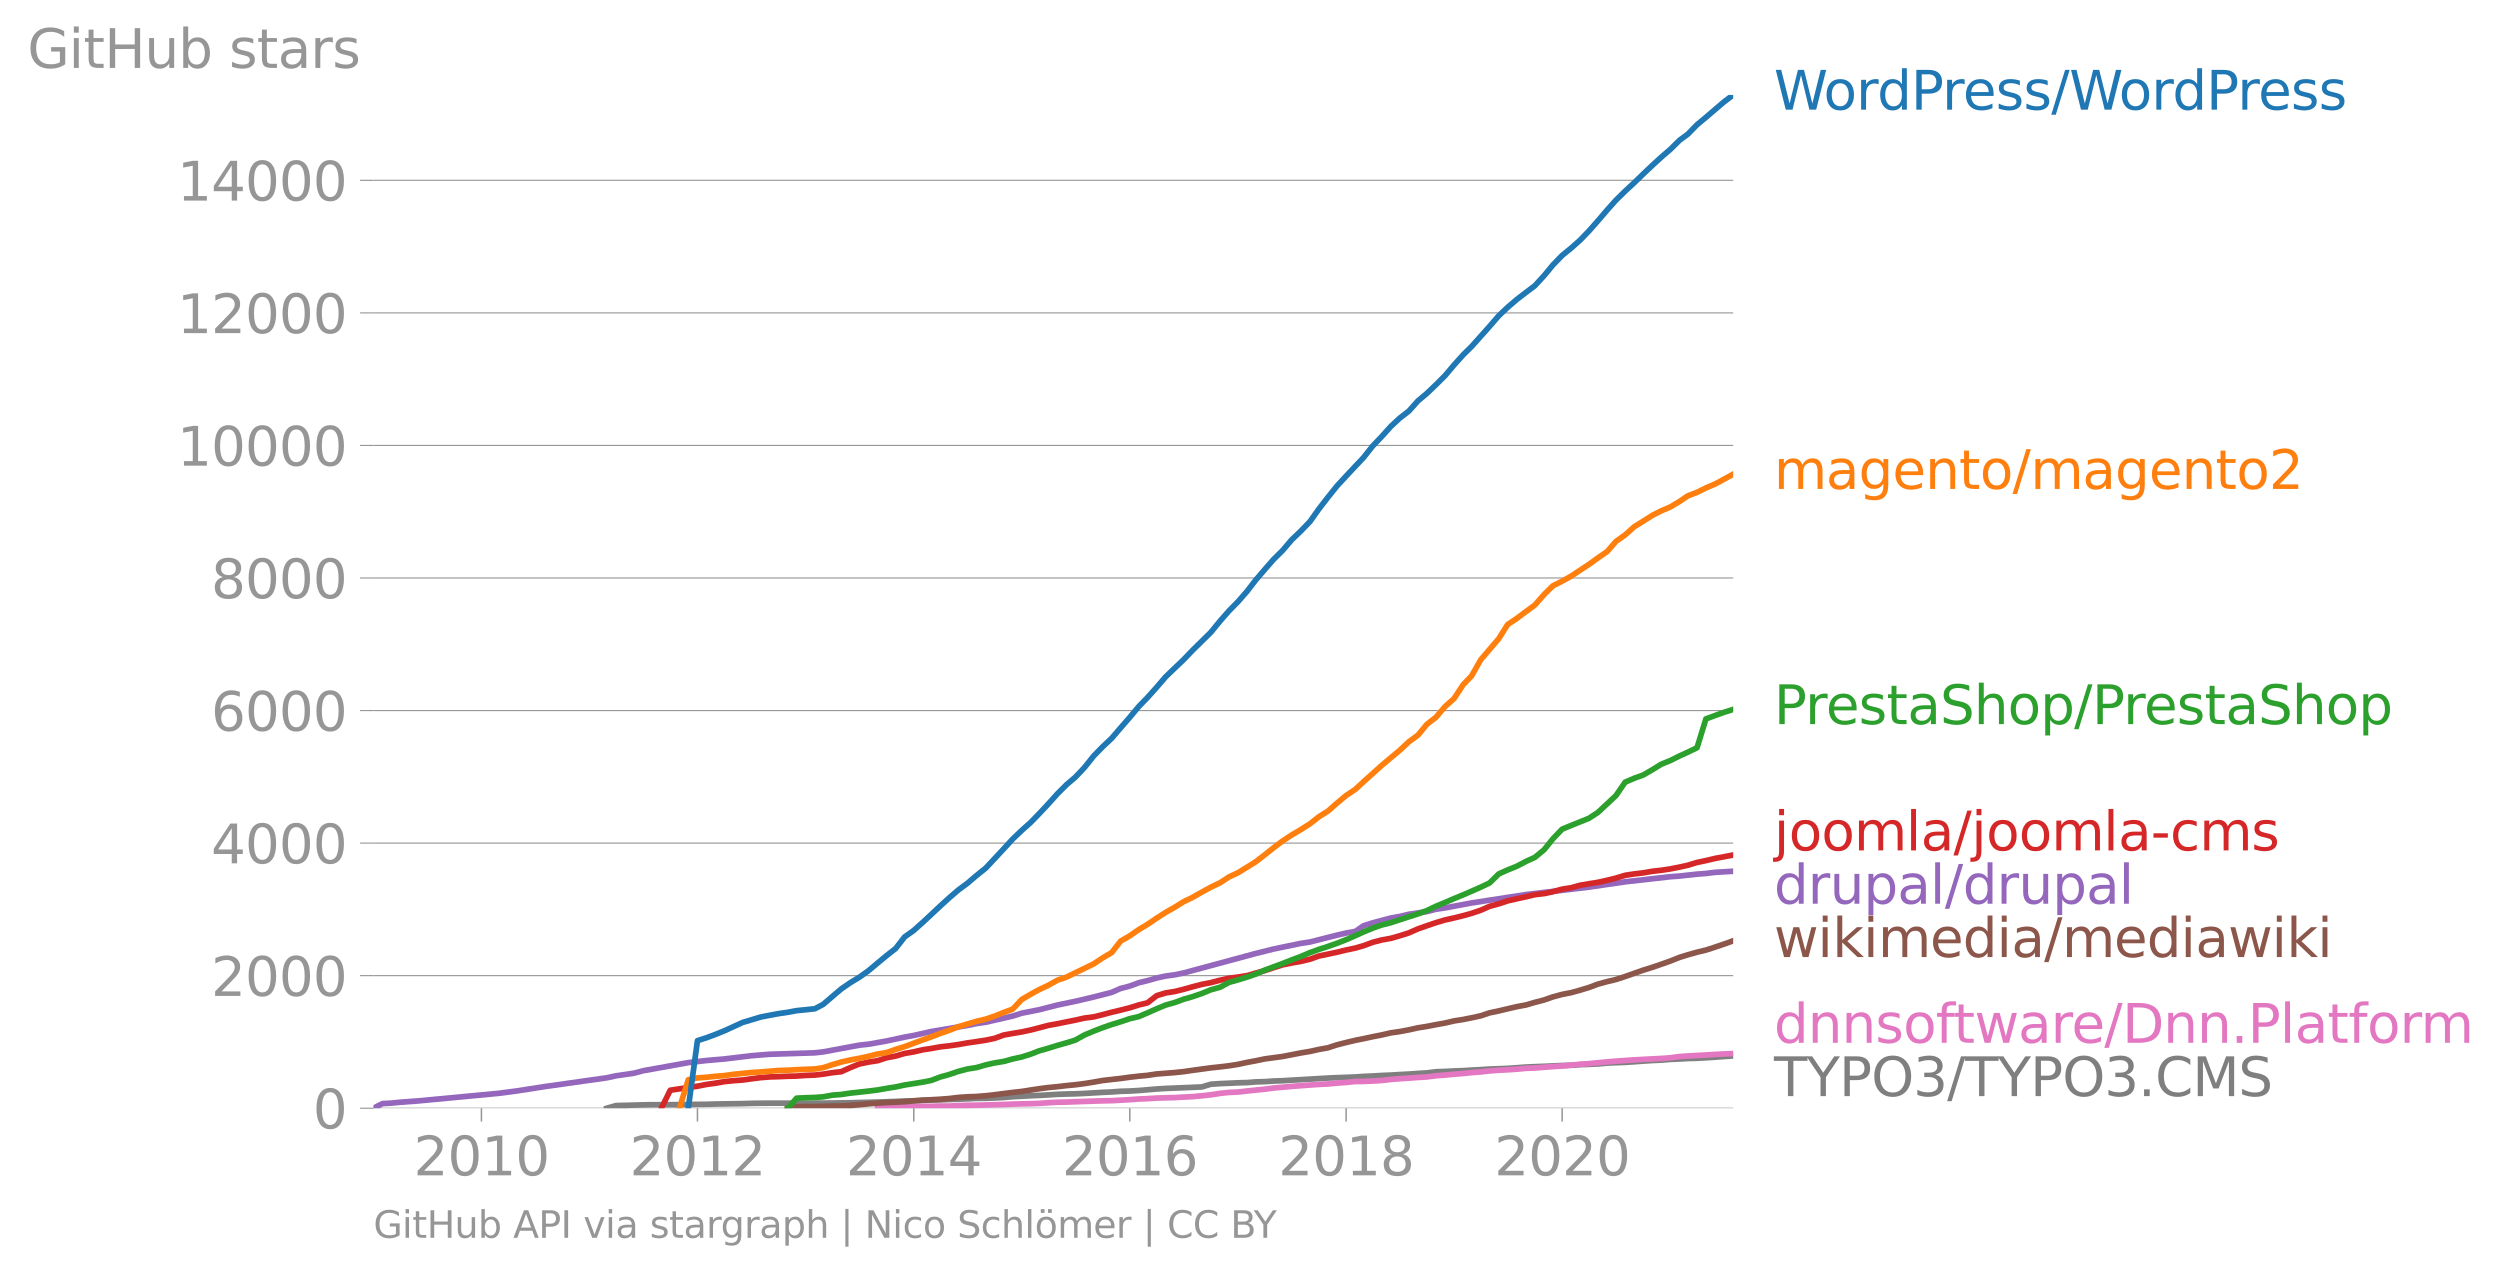 <svg xmlns:xlink="http://www.w3.org/1999/xlink" width="875.447" height="446.107" viewBox="0 0 656.585 334.58" xmlns="http://www.w3.org/2000/svg"><defs><style>*{stroke-linejoin:round;stroke-linecap:butt}</style></defs><g id="figure_1"><path d="M0 334.58h656.585V0H0v334.58z" style="fill:none" id="patch_1"/><g id="axes_1"><path d="M98.073 291.053h357.12V24.94H98.073v266.112z" style="fill:none" id="patch_2"/><g id="matplotlib.axis_1"><g id="xtick_1"><g id="line2d_1"><defs><path id="mb49d2894c3" d="M0 0v3.5" style="stroke:#969696;stroke-width:.4"/></defs><use xlink:href="#mb49d2894c3" x="126.441" y="291.053" style="fill:#969696;stroke:#969696;stroke-width:.4"/></g><g style="fill:#969696" transform="matrix(.14 0 0 -.14 108.626 308.69)" id="text_1"><defs><path id="DejaVuSans-32" d="M1228 531h2203V0H469v531q359 372 979 998 621 627 780 809 303 340 423 576 121 236 121 464 0 372-261 606-261 235-680 235-297 0-627-103-329-103-704-313v638q381 153 712 231 332 78 607 78 725 0 1156-363 431-362 431-968 0-288-108-546-107-257-392-607-78-91-497-524-418-433-1181-1211z" transform="scale(.016)"/><path id="DejaVuSans-30" d="M2034 4250q-487 0-733-480-245-479-245-1442 0-959 245-1439 246-480 733-480 491 0 736 480 246 480 246 1439 0 963-246 1442-245 480-736 480zm0 500q785 0 1199-621 414-620 414-1801 0-1178-414-1799Q2819-91 2034-91q-784 0-1198 620-414 621-414 1799 0 1181 414 1801 414 621 1198 621z" transform="scale(.016)"/><path id="DejaVuSans-31" d="M794 531h1031v3560L703 3866v575l1116 225h631V531h1031V0H794v531z" transform="scale(.016)"/></defs><use xlink:href="#DejaVuSans-32"/><use xlink:href="#DejaVuSans-30" x="63.623"/><use xlink:href="#DejaVuSans-31" x="127.246"/><use xlink:href="#DejaVuSans-30" x="190.869"/></g></g><g id="xtick_2"><use xlink:href="#mb49d2894c3" x="183.176" y="291.053" style="fill:#969696;stroke:#969696;stroke-width:.4" id="line2d_2"/><g style="fill:#969696" transform="matrix(.14 0 0 -.14 165.36 308.69)" id="text_2"><use xlink:href="#DejaVuSans-32"/><use xlink:href="#DejaVuSans-30" x="63.623"/><use xlink:href="#DejaVuSans-31" x="127.246"/><use xlink:href="#DejaVuSans-32" x="190.869"/></g></g><g id="xtick_3"><use xlink:href="#mb49d2894c3" x="239.988" y="291.053" style="fill:#969696;stroke:#969696;stroke-width:.4" id="line2d_3"/><g style="fill:#969696" transform="matrix(.14 0 0 -.14 222.173 308.69)" id="text_3"><defs><path id="DejaVuSans-34" d="M2419 4116 825 1625h1594v2491zm-166 550h794V1625h666v-525h-666V0h-628v1100H313v609l1940 2957z" transform="scale(.016)"/></defs><use xlink:href="#DejaVuSans-32"/><use xlink:href="#DejaVuSans-30" x="63.623"/><use xlink:href="#DejaVuSans-31" x="127.246"/><use xlink:href="#DejaVuSans-34" x="190.869"/></g></g><g id="xtick_4"><use xlink:href="#mb49d2894c3" x="296.724" y="291.053" style="fill:#969696;stroke:#969696;stroke-width:.4" id="line2d_4"/><g style="fill:#969696" transform="matrix(.14 0 0 -.14 278.909 308.69)" id="text_4"><defs><path id="DejaVuSans-36" d="M2113 2584q-425 0-674-291-248-290-248-796 0-503 248-796 249-292 674-292t673 292q248 293 248 796 0 506-248 796-248 291-673 291zm1253 1979v-575q-238 112-480 171-242 60-480 60-625 0-955-422-329-422-376-1275 184 272 462 417 279 145 613 145 703 0 1111-427 408-426 408-1160 0-719-425-1154Q2819-91 2113-91q-810 0-1238 620-428 621-428 1799 0 1106 525 1764t1409 658q238 0 480-47t505-140z" transform="scale(.016)"/></defs><use xlink:href="#DejaVuSans-32"/><use xlink:href="#DejaVuSans-30" x="63.623"/><use xlink:href="#DejaVuSans-31" x="127.246"/><use xlink:href="#DejaVuSans-36" x="190.869"/></g></g><g id="xtick_5"><use xlink:href="#mb49d2894c3" x="353.536" y="291.053" style="fill:#969696;stroke:#969696;stroke-width:.4" id="line2d_5"/><g style="fill:#969696" transform="matrix(.14 0 0 -.14 335.721 308.69)" id="text_5"><defs><path id="DejaVuSans-38" d="M2034 2216q-450 0-708-241-257-241-257-662 0-422 257-663 258-241 708-241t709 242q260 243 260 662 0 421-258 662-257 241-711 241zm-631 268q-406 100-633 378-226 279-226 679 0 559 398 884 399 325 1092 325 697 0 1094-325t397-884q0-400-227-679-226-278-629-378 456-106 710-416 255-309 255-755 0-679-414-1042Q2806-91 2034-91q-771 0-1186 362-414 363-414 1042 0 446 256 755 257 310 713 416zm-231 997q0-362 226-565 227-203 636-203 407 0 636 203 230 203 230 565 0 363-230 566-229 203-636 203-409 0-636-203-226-203-226-566z" transform="scale(.016)"/></defs><use xlink:href="#DejaVuSans-32"/><use xlink:href="#DejaVuSans-30" x="63.623"/><use xlink:href="#DejaVuSans-31" x="127.246"/><use xlink:href="#DejaVuSans-38" x="190.869"/></g></g><g id="xtick_6"><use xlink:href="#mb49d2894c3" x="410.271" y="291.053" style="fill:#969696;stroke:#969696;stroke-width:.4" id="line2d_6"/><g style="fill:#969696" transform="matrix(.14 0 0 -.14 392.456 308.69)" id="text_6"><use xlink:href="#DejaVuSans-32"/><use xlink:href="#DejaVuSans-30" x="63.623"/><use xlink:href="#DejaVuSans-32" x="127.246"/><use xlink:href="#DejaVuSans-30" x="190.869"/></g></g></g><g id="matplotlib.axis_2"><g id="ytick_1"><path d="M98.073 291.053h357.12" clip-path="url(#pb73d3dc20b)" style="fill:none;stroke:#969696;stroke-width:.3;stroke-linecap:square" id="line2d_7"/><g id="line2d_8"><defs><path id="mc4be5ff6a3" d="M0 0h-3.5" style="stroke:#969696;stroke-width:.3"/></defs><use xlink:href="#mc4be5ff6a3" x="98.073" y="291.053" style="fill:#969696;stroke:#969696;stroke-width:.3"/></g><use xlink:href="#DejaVuSans-30" style="fill:#969696" transform="matrix(.14 0 0 -.14 82.166 296.372)" id="text_7"/></g><g id="ytick_2"><path d="M98.073 256.24h357.12" clip-path="url(#pb73d3dc20b)" style="fill:none;stroke:#969696;stroke-width:.3;stroke-linecap:square" id="line2d_9"/><use xlink:href="#mc4be5ff6a3" x="98.073" y="256.24" style="fill:#969696;stroke:#969696;stroke-width:.3" id="line2d_10"/><g style="fill:#969696" transform="matrix(.14 0 0 -.14 55.443 261.559)" id="text_8"><use xlink:href="#DejaVuSans-32"/><use xlink:href="#DejaVuSans-30" x="63.623"/><use xlink:href="#DejaVuSans-30" x="127.246"/><use xlink:href="#DejaVuSans-30" x="190.869"/></g></g><g id="ytick_3"><path d="M98.073 221.427h357.12" clip-path="url(#pb73d3dc20b)" style="fill:none;stroke:#969696;stroke-width:.3;stroke-linecap:square" id="line2d_11"/><use xlink:href="#mc4be5ff6a3" x="98.073" y="221.427" style="fill:#969696;stroke:#969696;stroke-width:.3" id="line2d_12"/><g style="fill:#969696" transform="matrix(.14 0 0 -.14 55.443 226.745)" id="text_9"><use xlink:href="#DejaVuSans-34"/><use xlink:href="#DejaVuSans-30" x="63.623"/><use xlink:href="#DejaVuSans-30" x="127.246"/><use xlink:href="#DejaVuSans-30" x="190.869"/></g></g><g id="ytick_4"><path d="M98.073 186.613h357.12" clip-path="url(#pb73d3dc20b)" style="fill:none;stroke:#969696;stroke-width:.3;stroke-linecap:square" id="line2d_13"/><use xlink:href="#mc4be5ff6a3" x="98.073" y="186.613" style="fill:#969696;stroke:#969696;stroke-width:.3" id="line2d_14"/><g style="fill:#969696" transform="matrix(.14 0 0 -.14 55.443 191.932)" id="text_10"><use xlink:href="#DejaVuSans-36"/><use xlink:href="#DejaVuSans-30" x="63.623"/><use xlink:href="#DejaVuSans-30" x="127.246"/><use xlink:href="#DejaVuSans-30" x="190.869"/></g></g><g id="ytick_5"><path d="M98.073 151.8h357.12" clip-path="url(#pb73d3dc20b)" style="fill:none;stroke:#969696;stroke-width:.3;stroke-linecap:square" id="line2d_15"/><use xlink:href="#mc4be5ff6a3" x="98.073" y="151.8" style="fill:#969696;stroke:#969696;stroke-width:.3" id="line2d_16"/><g style="fill:#969696" transform="matrix(.14 0 0 -.14 55.443 157.119)" id="text_11"><use xlink:href="#DejaVuSans-38"/><use xlink:href="#DejaVuSans-30" x="63.623"/><use xlink:href="#DejaVuSans-30" x="127.246"/><use xlink:href="#DejaVuSans-30" x="190.869"/></g></g><g id="ytick_6"><path d="M98.073 116.987h357.12" clip-path="url(#pb73d3dc20b)" style="fill:none;stroke:#969696;stroke-width:.3;stroke-linecap:square" id="line2d_17"/><use xlink:href="#mc4be5ff6a3" x="98.073" y="116.987" style="fill:#969696;stroke:#969696;stroke-width:.3" id="line2d_18"/><g style="fill:#969696" transform="matrix(.14 0 0 -.14 46.536 122.306)" id="text_12"><use xlink:href="#DejaVuSans-31"/><use xlink:href="#DejaVuSans-30" x="63.623"/><use xlink:href="#DejaVuSans-30" x="127.246"/><use xlink:href="#DejaVuSans-30" x="190.869"/><use xlink:href="#DejaVuSans-30" x="254.492"/></g></g><g id="ytick_7"><path d="M98.073 82.174h357.12" clip-path="url(#pb73d3dc20b)" style="fill:none;stroke:#969696;stroke-width:.3;stroke-linecap:square" id="line2d_19"/><use xlink:href="#mc4be5ff6a3" x="98.073" y="82.174" style="fill:#969696;stroke:#969696;stroke-width:.3" id="line2d_20"/><g style="fill:#969696" transform="matrix(.14 0 0 -.14 46.536 87.493)" id="text_13"><use xlink:href="#DejaVuSans-31"/><use xlink:href="#DejaVuSans-32" x="63.623"/><use xlink:href="#DejaVuSans-30" x="127.246"/><use xlink:href="#DejaVuSans-30" x="190.869"/><use xlink:href="#DejaVuSans-30" x="254.492"/></g></g><g id="ytick_8"><path d="M98.073 47.36h357.12" clip-path="url(#pb73d3dc20b)" style="fill:none;stroke:#969696;stroke-width:.3;stroke-linecap:square" id="line2d_21"/><use xlink:href="#mc4be5ff6a3" x="98.073" y="47.361" style="fill:#969696;stroke:#969696;stroke-width:.3" id="line2d_22"/><g style="fill:#969696" transform="matrix(.14 0 0 -.14 46.536 52.68)" id="text_14"><use xlink:href="#DejaVuSans-31"/><use xlink:href="#DejaVuSans-34" x="63.623"/><use xlink:href="#DejaVuSans-30" x="127.246"/><use xlink:href="#DejaVuSans-30" x="190.869"/><use xlink:href="#DejaVuSans-30" x="254.492"/></g></g><g style="fill:#969696" transform="matrix(.14 0 0 -.14 7.2 17.838)" id="text_15"><defs><path id="DejaVuSans-47" d="M3809 666v1253H2778v519h1656V434q-365-259-806-392-440-133-940-133-1094 0-1712 639-617 640-617 1780 0 1144 617 1783 618 639 1712 639 456 0 867-113 411-112 758-331v-672q-350 297-744 447t-828 150q-857 0-1287-478-429-478-429-1425 0-944 429-1422 430-478 1287-478 334 0 596 58 263 58 472 180z" transform="scale(.016)"/><path id="DejaVuSans-69" d="M603 3500h575V0H603v3500zm0 1363h575v-729H603v729z" transform="scale(.016)"/><path id="DejaVuSans-74" d="M1172 4494v-994h1184v-447H1172V1153q0-428 117-550t477-122h590V0h-590q-666 0-919 248-253 249-253 905v1900H172v447h422v994h578z" transform="scale(.016)"/><path id="DejaVuSans-48" d="M628 4666h631V2753h2294v1913h631V0h-631v2222H1259V0H628v4666z" transform="scale(.016)"/><path id="DejaVuSans-75" d="M544 1381v2119h575V1403q0-497 193-746 194-248 582-248 465 0 735 297 271 297 271 810v1984h575V0h-575v538q-209-319-486-474-276-155-642-155-603 0-916 375-312 375-312 1097zm1447 2203z" transform="scale(.016)"/><path id="DejaVuSans-62" d="M3116 1747q0 634-261 995t-717 361q-457 0-718-361t-261-995q0-634 261-995t718-361q456 0 717 361t261 995zM1159 2969q182 312 458 463 277 152 661 152 638 0 1036-506 399-506 399-1331T3314 415Q2916-91 2278-91q-384 0-661 152-276 152-458 464V0H581v4863h578V2969z" transform="scale(.016)"/><path id="DejaVuSans-73" d="M2834 3397v-544q-243 125-506 187-262 63-544 63-428 0-642-131t-214-394q0-200 153-314t616-217l197-44q612-131 870-370t258-667q0-488-386-773Q2250-91 1575-91q-281 0-586 55T347 128v594q319-166 628-249 309-82 613-82 406 0 624 139 219 139 219 392 0 234-158 359-157 125-692 241l-200 47q-534 112-772 345-237 233-237 639 0 494 350 762 350 269 994 269 318 0 599-47 282-46 519-140z" transform="scale(.016)"/><path id="DejaVuSans-61" d="M2194 1759q-697 0-966-159t-269-544q0-306 202-486 202-179 548-179 479 0 768 339t289 901v128h-572zm1147 238V0h-575v531q-197-318-491-470T1556-91q-537 0-855 302-317 302-317 808 0 590 395 890 396 300 1180 300h807v57q0 397-261 614t-733 217q-300 0-585-72-284-72-546-216v532q315 122 612 182 297 61 578 61 760 0 1135-394 375-393 375-1193z" transform="scale(.016)"/><path id="DejaVuSans-72" d="M2631 2963q-97 56-211 82-114 27-251 27-488 0-749-317t-261-911V0H581v3500h578v-544q182 319 472 473 291 155 707 155 59 0 131-8 72-7 159-23l3-590z" transform="scale(.016)"/></defs><use xlink:href="#DejaVuSans-47"/><use xlink:href="#DejaVuSans-69" x="77.49"/><use xlink:href="#DejaVuSans-74" x="105.273"/><use xlink:href="#DejaVuSans-48" x="144.482"/><use xlink:href="#DejaVuSans-75" x="219.678"/><use xlink:href="#DejaVuSans-62" x="283.057"/><use xlink:href="#DejaVuSans-20" x="346.533"/><use xlink:href="#DejaVuSans-73" x="378.32"/><use xlink:href="#DejaVuSans-74" x="430.42"/><use xlink:href="#DejaVuSans-61" x="469.629"/><use xlink:href="#DejaVuSans-72" x="530.908"/><use xlink:href="#DejaVuSans-73" x="572.021"/></g></g><path d="m159.394 291.053 2.409-.696 2.331-.053 2.41-.07 2.331-.051 2.41-.053h4.741l2.409-.017 2.331-.035 2.41-.035 2.409-.017 2.254-.07 2.41-.035 2.33-.034 2.41-.035 2.332-.07 2.409-.035 2.41-.017h11.891l2.175-.017 2.41-.018 2.331-.035 2.41-.034 2.331-.07 2.41-.052 2.409-.07 2.331-.07 2.41-.087 2.331-.121 2.41-.053 2.409-.087 2.176-.087 2.41-.052 2.33-.104 2.41-.087 2.332-.087 2.409-.122 2.41-.018 2.33-.087 2.41-.122 2.332-.208 2.409-.122 2.41-.14 2.175-.087 2.41-.139 2.331-.14 2.41-.086 2.331-.052 2.41-.105 2.409-.139 2.331-.14 2.41-.104 2.331-.174 2.41-.07 2.409-.139 2.254-.191 2.409-.209 2.332-.14 2.409-.104 2.331-.087 2.41-.104 2.41-.105 2.33-.713 2.41-.157 2.332-.104 2.409-.105 2.41-.07 2.175-.174 2.41-.07 2.331-.156 2.41-.087 2.331-.14 2.41-.138 2.409-.14 2.331-.139 2.41-.14 2.331-.104 2.41-.087 2.409-.087 2.176-.156 2.41-.105 2.33-.139 2.41-.104 2.332-.14 2.409-.122 2.41-.174 2.33-.139 2.41-.296 2.332-.087 2.409-.122 2.41-.087 2.175-.139 2.41-.122 2.331-.156 2.41-.087 2.331-.087 2.41-.175 2.409-.174 2.331-.104 2.41-.087 2.331-.122 2.41-.087 2.409-.07 2.254-.156 2.409-.087 2.331-.105 2.41-.226 2.331-.104 2.41-.087 2.409-.157 2.331-.174 2.41-.157 2.331-.104 2.41-.192 2.409-.104 2.176-.122 2.41-.07 2.331-.122 2.41-.156 2.33-.174 2.41-.157" clip-path="url(#pb73d3dc20b)" style="fill:none;stroke:#7f7f7f;stroke-width:1.5;stroke-linecap:square" id="line2d_23"/><path d="m230.507 291.053 2.331-.14 2.41-.069 2.331-.14 2.41-.069 2.409-.07 2.176-.017 2.41-.07h2.33l2.41-.121 2.332-.07 2.409-.035 2.41-.052 2.33-.07 2.41-.052 2.332-.104 2.409-.07 2.41-.035 2.175-.087 2.41-.174 2.331-.122 2.41-.035 2.331-.104 2.41-.07 2.409-.087 2.331-.07 2.41-.051 2.331-.122 2.41-.14 2.409-.174 2.254-.087 2.409-.156 2.332-.07 2.409-.052 2.331-.14 2.41-.121 2.41-.227 2.33-.243 2.41-.383 2.332-.244 2.409-.104 2.41-.279 2.175-.226 2.41-.244 2.331-.313 2.41-.209 2.331-.209 2.41-.191 2.409-.174 2.331-.157 2.41-.122 2.331-.226 2.41-.174 2.409-.244 2.176-.017 2.41-.105 2.33-.14 2.41-.278 2.332-.191 2.409-.157 2.41-.174 2.33-.139 2.41-.313 2.332-.174 2.409-.227 2.41-.191 2.175-.226 2.41-.192 2.331-.261 2.41-.174 2.331-.122 2.41-.157 2.409-.226 2.331-.087 2.41-.191 2.331-.174 2.41-.157 2.409-.226 2.254-.227 2.409-.174 2.331-.226 2.41-.226 2.331-.192 2.41-.174 2.409-.157 2.331-.139 2.41-.122 2.331-.121 2.41-.175 2.409-.33 2.176-.14 2.41-.139 2.331-.122 2.41-.156 2.33-.122 2.41-.087" clip-path="url(#pb73d3dc20b)" style="fill:none;stroke:#e377c2;stroke-width:1.5;stroke-linecap:square" id="line2d_24"/><path d="m206.88 291.053 2.332-.418 2.409-.017h2.41l2.175-.053 2.41-.07 2.331-.034 2.41-.14 2.331-.19 2.41-.227 2.409-.191 2.331-.14 2.41-.104 2.331-.105 2.41-.243 2.409-.192 2.176-.104 2.41-.14 2.33-.173 2.41-.296 2.332-.157 2.409-.087 2.41-.192 2.33-.26 2.41-.314 2.332-.296 2.409-.261 2.41-.383 2.175-.33 2.41-.314 2.331-.226 2.41-.279 2.331-.226 2.41-.313 2.409-.383 2.331-.418 2.41-.279 2.331-.26 2.41-.331 2.409-.279 2.254-.209 2.409-.365 2.332-.174 2.409-.192 2.331-.244 2.41-.348 2.41-.33 2.33-.314 2.41-.26 2.332-.28 2.409-.382 2.41-.522 2.175-.4 2.41-.506 2.331-.313 2.41-.33 2.331-.453 2.41-.47 2.409-.4 2.331-.523 2.41-.435 2.331-.766 2.41-.61 2.409-.573 2.176-.436 2.41-.522 2.33-.452 2.41-.557 2.332-.331 2.409-.453 2.41-.54 2.33-.365 2.41-.47 2.332-.418 2.409-.557 2.41-.383 2.175-.435 2.41-.522 2.331-.783 2.41-.505 2.331-.557 2.41-.557 2.409-.453 2.331-.678 2.41-.627 2.331-.818 2.41-.644 2.409-.47 2.254-.627 2.409-.73 2.331-.871 2.41-.662 2.331-.557 2.41-.783 2.409-.853 2.331-.818 2.41-.749 2.331-.8 2.41-.853 2.409-.958 2.176-.678 2.41-.68 2.331-.556 2.41-.784 2.33-.783 2.41-.87" clip-path="url(#pb73d3dc20b)" style="fill:none;stroke:#8c564b;stroke-width:1.5;stroke-linecap:square" id="line2d_25"/><g style="fill:#1f77b4" transform="matrix(.14 0 0 -.14 465.907 28.804)" id="text_16"><defs><path id="DejaVuSans-57" d="M213 4666h637l981-3944 978 3944h710l981-3944 978 3944h641L4947 0h-794l-984 4050L2175 0h-794L213 4666z" transform="scale(.016)"/><path id="DejaVuSans-6f" d="M1959 3097q-462 0-731-361t-269-989q0-628 267-989 268-361 733-361 460 0 728 362 269 363 269 988 0 622-269 986-268 364-728 364zm0 487q750 0 1178-488 429-487 429-1349 0-859-429-1349Q2709-91 1959-91q-753 0-1180 489-426 490-426 1349 0 862 426 1349 427 488 1180 488z" transform="scale(.016)"/><path id="DejaVuSans-64" d="M2906 2969v1894h575V0h-575v525q-181-312-458-464-276-152-664-152-634 0-1033 506-398 507-398 1332t398 1331q399 506 1033 506 388 0 664-152 277-151 458-463zM947 1747q0-634 261-995t717-361q456 0 718 361 263 361 263 995t-263 995q-262 361-718 361t-717-361q-261-361-261-995z" transform="scale(.016)"/><path id="DejaVuSans-50" d="M1259 4147V2394h794q441 0 681 228 241 228 241 650 0 419-241 647-240 228-681 228h-794zm-631 519h1425q785 0 1186-355 402-355 402-1039 0-691-402-1044-401-353-1186-353h-794V0H628v4666z" transform="scale(.016)"/><path id="DejaVuSans-65" d="M3597 1894v-281H953q38-594 358-905t892-311q331 0 642 81t618 244V178Q3153 47 2828-22t-659-69q-838 0-1327 487-489 488-489 1320 0 859 464 1363 464 505 1252 505 706 0 1117-455 411-454 411-1235zm-575 169q-6 471-264 752-258 282-683 282-481 0-770-272t-333-766l2050 4z" transform="scale(.016)"/><path id="DejaVuSans-2f" d="M1625 4666h531L531-594H0l1625 5260z" transform="scale(.016)"/></defs><use xlink:href="#DejaVuSans-57"/><use xlink:href="#DejaVuSans-6f" x="93.002"/><use xlink:href="#DejaVuSans-72" x="154.184"/><use xlink:href="#DejaVuSans-64" x="193.547"/><use xlink:href="#DejaVuSans-50" x="257.023"/><use xlink:href="#DejaVuSans-72" x="315.576"/><use xlink:href="#DejaVuSans-65" x="354.439"/><use xlink:href="#DejaVuSans-73" x="415.963"/><use xlink:href="#DejaVuSans-73" x="468.063"/><use xlink:href="#DejaVuSans-2f" x="520.162"/><use xlink:href="#DejaVuSans-57" x="553.854"/><use xlink:href="#DejaVuSans-6f" x="646.855"/><use xlink:href="#DejaVuSans-72" x="708.037"/><use xlink:href="#DejaVuSans-64" x="747.4"/><use xlink:href="#DejaVuSans-50" x="810.877"/><use xlink:href="#DejaVuSans-72" x="869.43"/><use xlink:href="#DejaVuSans-65" x="908.293"/><use xlink:href="#DejaVuSans-73" x="969.816"/><use xlink:href="#DejaVuSans-73" x="1021.916"/></g><g style="fill:#ff7f0e" transform="matrix(.14 0 0 -.14 465.907 128.405)" id="text_17"><defs><path id="DejaVuSans-6d" d="M3328 2828q216 388 516 572t706 184q547 0 844-383 297-382 297-1088V0h-578v2094q0 503-179 746-178 244-543 244-447 0-707-297-259-296-259-809V0h-578v2094q0 506-178 748t-550 242q-441 0-701-298-259-298-259-808V0H581v3500h578v-544q197 322 472 475t653 153q382 0 649-194 267-193 395-562z" transform="scale(.016)"/><path id="DejaVuSans-67" d="M2906 1791q0 625-258 968-257 344-723 344-462 0-720-344-258-343-258-968 0-622 258-966t720-344q466 0 723 344 258 344 258 966zm575-1357q0-893-397-1329-396-436-1215-436-303 0-572 45t-522 139v559q253-137 500-202 247-66 503-66 566 0 847 295t281 892v285q-178-310-456-463T1784 0Q1141 0 747 490 353 981 353 1791q0 812 394 1302 394 491 1037 491 388 0 666-153t456-462v531h575V434z" transform="scale(.016)"/><path id="DejaVuSans-6e" d="M3513 2113V0h-575v2094q0 497-194 743-194 247-581 247-466 0-735-297-269-296-269-809V0H581v3500h578v-544q207 316 486 472 280 156 646 156 603 0 912-373 310-373 310-1098z" transform="scale(.016)"/></defs><use xlink:href="#DejaVuSans-6d"/><use xlink:href="#DejaVuSans-61" x="97.412"/><use xlink:href="#DejaVuSans-67" x="158.691"/><use xlink:href="#DejaVuSans-65" x="222.168"/><use xlink:href="#DejaVuSans-6e" x="283.691"/><use xlink:href="#DejaVuSans-74" x="347.07"/><use xlink:href="#DejaVuSans-6f" x="386.279"/><use xlink:href="#DejaVuSans-2f" x="447.461"/><use xlink:href="#DejaVuSans-6d" x="481.152"/><use xlink:href="#DejaVuSans-61" x="578.564"/><use xlink:href="#DejaVuSans-67" x="639.844"/><use xlink:href="#DejaVuSans-65" x="703.32"/><use xlink:href="#DejaVuSans-6e" x="764.844"/><use xlink:href="#DejaVuSans-74" x="828.223"/><use xlink:href="#DejaVuSans-6f" x="867.432"/><use xlink:href="#DejaVuSans-32" x="928.613"/></g><g style="fill:#2ca02c" transform="matrix(.14 0 0 -.14 465.907 190.18)" id="text_18"><defs><path id="DejaVuSans-53" d="M3425 4513v-616q-359 172-678 256-319 85-616 85-515 0-795-200t-280-569q0-310 186-468 186-157 705-254l381-78q706-135 1042-474t336-907q0-679-455-1029Q2797-91 1919-91q-331 0-705 75-373 75-773 222v650q384-215 753-325 369-109 725-109 540 0 834 212 294 213 294 607 0 343-211 537t-692 291l-385 75q-706 140-1022 440-315 300-315 835 0 619 436 975t1201 356q329 0 669-60 341-59 697-177z" transform="scale(.016)"/><path id="DejaVuSans-68" d="M3513 2113V0h-575v2094q0 497-194 743-194 247-581 247-466 0-735-297-269-296-269-809V0H581v4863h578V2956q207 316 486 472 280 156 646 156 603 0 912-373 310-373 310-1098z" transform="scale(.016)"/><path id="DejaVuSans-70" d="M1159 525v-1856H581v4831h578v-531q182 312 458 463 277 152 661 152 638 0 1036-506 399-506 399-1331T3314 415Q2916-91 2278-91q-384 0-661 152-276 152-458 464zm1957 1222q0 634-261 995t-717 361q-457 0-718-361t-261-995q0-634 261-995t718-361q456 0 717 361t261 995z" transform="scale(.016)"/></defs><use xlink:href="#DejaVuSans-50"/><use xlink:href="#DejaVuSans-72" x="58.553"/><use xlink:href="#DejaVuSans-65" x="97.416"/><use xlink:href="#DejaVuSans-73" x="158.939"/><use xlink:href="#DejaVuSans-74" x="211.039"/><use xlink:href="#DejaVuSans-61" x="250.248"/><use xlink:href="#DejaVuSans-53" x="311.527"/><use xlink:href="#DejaVuSans-68" x="375.004"/><use xlink:href="#DejaVuSans-6f" x="438.383"/><use xlink:href="#DejaVuSans-70" x="499.564"/><use xlink:href="#DejaVuSans-2f" x="563.041"/><use xlink:href="#DejaVuSans-50" x="596.732"/><use xlink:href="#DejaVuSans-72" x="655.285"/><use xlink:href="#DejaVuSans-65" x="694.148"/><use xlink:href="#DejaVuSans-73" x="755.672"/><use xlink:href="#DejaVuSans-74" x="807.771"/><use xlink:href="#DejaVuSans-61" x="846.98"/><use xlink:href="#DejaVuSans-53" x="908.26"/><use xlink:href="#DejaVuSans-68" x="971.736"/><use xlink:href="#DejaVuSans-6f" x="1035.115"/><use xlink:href="#DejaVuSans-70" x="1096.297"/></g><g style="fill:#d62728" transform="matrix(.14 0 0 -.14 465.907 223.352)" id="text_19"><defs><path id="DejaVuSans-6a" d="M603 3500h575V-63q0-668-255-968-254-300-820-300h-219v487H38q328 0 446 152Q603-541 603-63v3563zm0 1363h575v-729H603v729z" transform="scale(.016)"/><path id="DejaVuSans-6c" d="M603 4863h575V0H603v4863z" transform="scale(.016)"/><path id="DejaVuSans-2d" d="M313 2009h1684v-512H313v512z" transform="scale(.016)"/><path id="DejaVuSans-63" d="M3122 3366v-538q-244 135-489 202t-495 67q-560 0-870-355-309-354-309-995t309-996q310-354 870-354 250 0 495 67t489 202V134Q2881 22 2623-34q-257-57-548-57-791 0-1257 497-465 497-465 1341 0 856 470 1346 471 491 1290 491 265 0 518-55 253-54 491-163z" transform="scale(.016)"/></defs><use xlink:href="#DejaVuSans-6a"/><use xlink:href="#DejaVuSans-6f" x="27.783"/><use xlink:href="#DejaVuSans-6f" x="88.965"/><use xlink:href="#DejaVuSans-6d" x="150.146"/><use xlink:href="#DejaVuSans-6c" x="247.559"/><use xlink:href="#DejaVuSans-61" x="275.342"/><use xlink:href="#DejaVuSans-2f" x="336.621"/><use xlink:href="#DejaVuSans-6a" x="370.313"/><use xlink:href="#DejaVuSans-6f" x="398.096"/><use xlink:href="#DejaVuSans-6f" x="459.277"/><use xlink:href="#DejaVuSans-6d" x="520.459"/><use xlink:href="#DejaVuSans-6c" x="617.871"/><use xlink:href="#DejaVuSans-61" x="645.654"/><use xlink:href="#DejaVuSans-2d" x="706.934"/><use xlink:href="#DejaVuSans-63" x="743.018"/><use xlink:href="#DejaVuSans-6d" x="797.998"/><use xlink:href="#DejaVuSans-73" x="895.41"/></g><g style="fill:#9467bd" transform="matrix(.14 0 0 -.14 465.907 237.352)" id="text_20"><use xlink:href="#DejaVuSans-64"/><use xlink:href="#DejaVuSans-72" x="63.477"/><use xlink:href="#DejaVuSans-75" x="104.59"/><use xlink:href="#DejaVuSans-70" x="167.969"/><use xlink:href="#DejaVuSans-61" x="231.445"/><use xlink:href="#DejaVuSans-6c" x="292.725"/><use xlink:href="#DejaVuSans-2f" x="320.508"/><use xlink:href="#DejaVuSans-64" x="354.199"/><use xlink:href="#DejaVuSans-72" x="417.676"/><use xlink:href="#DejaVuSans-75" x="458.789"/><use xlink:href="#DejaVuSans-70" x="522.168"/><use xlink:href="#DejaVuSans-61" x="585.645"/><use xlink:href="#DejaVuSans-6c" x="646.924"/></g><g style="fill:#8c564b" transform="matrix(.14 0 0 -.14 465.907 251.352)" id="text_21"><defs><path id="DejaVuSans-77" d="M269 3500h575l719-2731 715 2731h678l719-2731 716 2731h575L4050 0h-678l-753 2869L1863 0h-679L269 3500z" transform="scale(.016)"/><path id="DejaVuSans-6b" d="M581 4863h578V1991l1716 1509h734L1753 1863 3688 0h-750L1159 1709V0H581v4863z" transform="scale(.016)"/></defs><use xlink:href="#DejaVuSans-77"/><use xlink:href="#DejaVuSans-69" x="81.787"/><use xlink:href="#DejaVuSans-6b" x="109.57"/><use xlink:href="#DejaVuSans-69" x="167.48"/><use xlink:href="#DejaVuSans-6d" x="195.264"/><use xlink:href="#DejaVuSans-65" x="292.676"/><use xlink:href="#DejaVuSans-64" x="354.199"/><use xlink:href="#DejaVuSans-69" x="417.676"/><use xlink:href="#DejaVuSans-61" x="445.459"/><use xlink:href="#DejaVuSans-2f" x="506.738"/><use xlink:href="#DejaVuSans-6d" x="540.43"/><use xlink:href="#DejaVuSans-65" x="637.842"/><use xlink:href="#DejaVuSans-64" x="699.365"/><use xlink:href="#DejaVuSans-69" x="762.842"/><use xlink:href="#DejaVuSans-61" x="790.625"/><use xlink:href="#DejaVuSans-77" x="851.904"/><use xlink:href="#DejaVuSans-69" x="933.691"/><use xlink:href="#DejaVuSans-6b" x="961.475"/><use xlink:href="#DejaVuSans-69" x="1019.385"/></g><g style="fill:#e377c2" transform="matrix(.14 0 0 -.14 465.907 273.878)" id="text_22"><defs><path id="DejaVuSans-66" d="M2375 4863v-479h-550q-309 0-430-125-120-125-120-450v-309h947v-447h-947V0H697v3053H147v447h550v244q0 584 272 851 272 268 862 268h544z" transform="scale(.016)"/><path id="DejaVuSans-44" d="M1259 4147V519h763q966 0 1414 437 448 438 448 1382 0 937-448 1373t-1414 436h-763zm-631 519h1297q1356 0 1990-564 635-564 635-1764 0-1207-638-1773Q3275 0 1925 0H628v4666z" transform="scale(.016)"/><path id="DejaVuSans-2e" d="M684 794h660V0H684v794z" transform="scale(.016)"/></defs><use xlink:href="#DejaVuSans-64"/><use xlink:href="#DejaVuSans-6e" x="63.477"/><use xlink:href="#DejaVuSans-6e" x="126.855"/><use xlink:href="#DejaVuSans-73" x="190.234"/><use xlink:href="#DejaVuSans-6f" x="242.334"/><use xlink:href="#DejaVuSans-66" x="303.516"/><use xlink:href="#DejaVuSans-74" x="336.971"/><use xlink:href="#DejaVuSans-77" x="376.18"/><use xlink:href="#DejaVuSans-61" x="457.967"/><use xlink:href="#DejaVuSans-72" x="519.246"/><use xlink:href="#DejaVuSans-65" x="558.109"/><use xlink:href="#DejaVuSans-2f" x="619.633"/><use xlink:href="#DejaVuSans-44" x="653.324"/><use xlink:href="#DejaVuSans-6e" x="730.326"/><use xlink:href="#DejaVuSans-6e" x="793.705"/><use xlink:href="#DejaVuSans-2e" x="857.084"/><use xlink:href="#DejaVuSans-50" x="888.871"/><use xlink:href="#DejaVuSans-6c" x="949.174"/><use xlink:href="#DejaVuSans-61" x="976.957"/><use xlink:href="#DejaVuSans-74" x="1038.236"/><use xlink:href="#DejaVuSans-66" x="1077.445"/><use xlink:href="#DejaVuSans-6f" x="1112.65"/><use xlink:href="#DejaVuSans-72" x="1173.832"/><use xlink:href="#DejaVuSans-6d" x="1213.195"/></g><g style="fill:#7f7f7f" transform="matrix(.14 0 0 -.14 465.907 287.878)" id="text_23"><defs><path id="DejaVuSans-54" d="M-19 4666h3947v-532H2272V0h-634v4134H-19v532z" transform="scale(.016)"/><path id="DejaVuSans-59" d="M-13 4666h679l1293-1919 1285 1919h678L2272 2222V0h-634v2222L-13 4666z" transform="scale(.016)"/><path id="DejaVuSans-4f" d="M2522 4238q-688 0-1093-513-404-512-404-1397 0-881 404-1394 405-512 1093-512 687 0 1089 512 402 513 402 1394 0 885-402 1397-402 513-1089 513zm0 512q981 0 1568-658 588-658 588-1764 0-1103-588-1761Q3503-91 2522-91q-984 0-1574 656-589 657-589 1763t589 1764q590 658 1574 658z" transform="scale(.016)"/><path id="DejaVuSans-33" d="M2597 2516q453-97 707-404 255-306 255-756 0-690-475-1069Q2609-91 1734-91q-293 0-604 58T488 141v609q262-153 574-231 313-78 654-78 593 0 904 234t311 681q0 413-289 645-289 233-804 233h-544v519h569q465 0 712 186t247 536q0 359-255 551-254 193-729 193-260 0-557-57-297-56-653-174v562q360 100 674 150t592 50q719 0 1137-327 419-326 419-882 0-388-222-655t-631-370z" transform="scale(.016)"/><path id="DejaVuSans-43" d="M4122 4306v-665q-319 297-680 443-361 147-767 147-800 0-1225-489t-425-1414q0-922 425-1411t1225-489q406 0 767 147t680 444V359q-331-225-702-338-370-112-782-112-1060 0-1670 648-609 649-609 1771 0 1125 609 1773 610 649 1670 649 418 0 788-111 371-111 696-333z" transform="scale(.016)"/><path id="DejaVuSans-4d" d="M628 4666h941l1190-3175 1197 3175h941V0h-616v4097L3078 897h-634L1241 4097V0H628v4666z" transform="scale(.016)"/></defs><use xlink:href="#DejaVuSans-54"/><use xlink:href="#DejaVuSans-59" x="61.084"/><use xlink:href="#DejaVuSans-50" x="122.168"/><use xlink:href="#DejaVuSans-4f" x="182.471"/><use xlink:href="#DejaVuSans-33" x="261.182"/><use xlink:href="#DejaVuSans-2f" x="324.805"/><use xlink:href="#DejaVuSans-54" x="358.496"/><use xlink:href="#DejaVuSans-59" x="419.58"/><use xlink:href="#DejaVuSans-50" x="480.664"/><use xlink:href="#DejaVuSans-4f" x="540.967"/><use xlink:href="#DejaVuSans-33" x="619.678"/><use xlink:href="#DejaVuSans-2e" x="683.301"/><use xlink:href="#DejaVuSans-43" x="715.088"/><use xlink:href="#DejaVuSans-4d" x="784.912"/><use xlink:href="#DejaVuSans-53" x="871.191"/></g><g style="fill:#969696" transform="matrix(.097 0 0 -.097 98.073 325.09)" id="text_24"><defs><path id="DejaVuSans-41" d="m2188 4044-857-2322h1716l-859 2322zm-357 622h716L4325 0h-656l-425 1197H1141L716 0H50l1781 4666z" transform="scale(.016)"/><path id="DejaVuSans-49" d="M628 4666h631V0H628v4666z" transform="scale(.016)"/><path id="DejaVuSans-76" d="M191 3500h609L1894 563l1094 2937h609L2284 0h-781L191 3500z" transform="scale(.016)"/><path id="DejaVuSans-7c" d="M1344 4891v-6400H813v6400h531z" transform="scale(.016)"/><path id="DejaVuSans-4e" d="M628 4666h850L3547 763v3903h612V0h-850L1241 3903V0H628v4666z" transform="scale(.016)"/><path id="DejaVuSans-f6" d="M1959 3097q-462 0-731-361t-269-989q0-628 267-989 268-361 733-361 460 0 728 362 269 363 269 988 0 622-269 986-268 364-728 364zm0 487q750 0 1178-488 429-487 429-1349 0-859-429-1349Q2709-91 1959-91q-753 0-1180 489-426 490-426 1349 0 862 426 1349 427 488 1180 488zm295 1266h634v-631h-634v631zm-1222 0h634v-631h-634v631z" transform="scale(.016)"/><path id="DejaVuSans-42" d="M1259 2228V519h1013q509 0 754 211 246 211 246 645 0 438-246 645-245 208-754 208H1259zm0 1919V2741h935q462 0 688 173 227 174 227 530 0 353-227 528-226 175-688 175h-935zm-631 519h1613q722 0 1112-300 391-300 391-853 0-429-200-682t-588-315q466-100 724-418 258-317 258-792 0-625-425-966Q3088 0 2303 0H628v4666z" transform="scale(.016)"/></defs><use xlink:href="#DejaVuSans-47"/><use xlink:href="#DejaVuSans-69" x="77.49"/><use xlink:href="#DejaVuSans-74" x="105.273"/><use xlink:href="#DejaVuSans-48" x="144.482"/><use xlink:href="#DejaVuSans-75" x="219.678"/><use xlink:href="#DejaVuSans-62" x="283.057"/><use xlink:href="#DejaVuSans-20" x="346.533"/><use xlink:href="#DejaVuSans-41" x="378.32"/><use xlink:href="#DejaVuSans-50" x="446.729"/><use xlink:href="#DejaVuSans-49" x="507.031"/><use xlink:href="#DejaVuSans-20" x="536.523"/><use xlink:href="#DejaVuSans-76" x="568.311"/><use xlink:href="#DejaVuSans-69" x="627.49"/><use xlink:href="#DejaVuSans-61" x="655.273"/><use xlink:href="#DejaVuSans-20" x="716.553"/><use xlink:href="#DejaVuSans-73" x="748.34"/><use xlink:href="#DejaVuSans-74" x="800.439"/><use xlink:href="#DejaVuSans-61" x="839.648"/><use xlink:href="#DejaVuSans-72" x="900.928"/><use xlink:href="#DejaVuSans-67" x="940.291"/><use xlink:href="#DejaVuSans-72" x="1003.768"/><use xlink:href="#DejaVuSans-61" x="1044.881"/><use xlink:href="#DejaVuSans-70" x="1106.16"/><use xlink:href="#DejaVuSans-68" x="1169.637"/><use xlink:href="#DejaVuSans-20" x="1233.016"/><use xlink:href="#DejaVuSans-7c" x="1264.803"/><use xlink:href="#DejaVuSans-20" x="1298.494"/><use xlink:href="#DejaVuSans-4e" x="1330.281"/><use xlink:href="#DejaVuSans-69" x="1405.086"/><use xlink:href="#DejaVuSans-63" x="1432.869"/><use xlink:href="#DejaVuSans-6f" x="1487.85"/><use xlink:href="#DejaVuSans-20" x="1549.031"/><use xlink:href="#DejaVuSans-53" x="1580.818"/><use xlink:href="#DejaVuSans-63" x="1644.295"/><use xlink:href="#DejaVuSans-68" x="1699.275"/><use xlink:href="#DejaVuSans-6c" x="1762.654"/><use xlink:href="#DejaVuSans-f6" x="1790.438"/><use xlink:href="#DejaVuSans-6d" x="1851.619"/><use xlink:href="#DejaVuSans-65" x="1949.031"/><use xlink:href="#DejaVuSans-72" x="2010.555"/><use xlink:href="#DejaVuSans-20" x="2051.668"/><use xlink:href="#DejaVuSans-7c" x="2083.455"/><use xlink:href="#DejaVuSans-20" x="2117.146"/><use xlink:href="#DejaVuSans-43" x="2148.934"/><use xlink:href="#DejaVuSans-43" x="2218.758"/><use xlink:href="#DejaVuSans-20" x="2288.582"/><use xlink:href="#DejaVuSans-42" x="2320.369"/><use xlink:href="#DejaVuSans-59" x="2383.473"/></g><path d="m98.073 291.053 2.41-1.219 2.176-.104 2.409-.244 4.74-.348 21.218-2.002 4.741-.626 7.15-1.114 16.477-2.333 2.409-.522 4.74-.696 2.332-.627 11.891-2.14 4.819-.558 4.663-.4 7.073-.853 4.818-.383 11.891-.383 2.176-.244 9.482-1.758 2.41-.26 4.74-.836 4.741-1.027 2.41-.436 4.585-1.027 9.482-1.601 2.409-.487 2.41-.348 7.072-1.62 2.409-.765 4.585-.905 4.741-1.219 4.741-.992 4.819-1.131 4.74-1.219 2.332-1.027 2.41-.626 2.409-.888 2.254-.54 2.409-.696 2.332-.505 2.409-.33 2.331-.488 18.886-5.1 4.741-1.184 7.15-1.48 2.41-.365 7.072-1.793 2.41-.557 2.409-.418 2.176-1.496 2.41-.766 4.74-1.254 2.332-.417 2.409-.575 4.74-.713 2.41-.61 2.332-.348 6.994-1.305 14.3-2.211 16.555-1.95 9.482-1.392 11.89-1.34 2.41-.174 4.585-.505 2.332-.174 2.41-.296 4.74-.279h0" clip-path="url(#pb73d3dc20b)" style="fill:none;stroke:#9467bd;stroke-width:1.5;stroke-linecap:square" id="line2d_26"/><path d="m173.694 291.053 2.332-4.717 2.409-.366 2.331-.348 2.41-.348 2.409-.47 2.254-.313 2.41-.418 2.33-.244 2.41-.174 2.332-.313 2.409-.314 2.41-.191 2.33-.07 2.41-.104 2.332-.052 2.409-.174 2.41-.087 2.175-.244 2.41-.383 2.331-.261 2.41-1.08 2.331-.94 2.41-.504 2.409-.366 2.331-.766 2.41-.452 2.331-.679 2.41-.418 2.409-.557 2.176-.33 2.41-.436 2.33-.26 2.41-.349 2.332-.418 2.409-.348 2.41-.365 2.33-.488 2.41-.87 2.332-.418 2.409-.4 2.41-.522 2.175-.557 2.41-.644 2.331-.418 2.41-.488 2.331-.47 2.41-.54 2.409-.312 2.331-.575 2.41-.644 2.331-.557 2.41-.61 2.409-.765 2.254-.54 2.409-1.88 2.332-.713 2.409-.383 2.331-.575 2.41-.678 2.41-.627 2.33-.453 2.41-.626 2.332-.522 2.409-.314 2.41-.383 2.175-.644 2.41-.661 2.331-.766 2.41-.766 2.331-.47 2.41-.418 2.409-.574 2.331-.836 2.41-.504 2.331-.488 2.41-.592 2.409-.504 2.176-.627 2.41-.888 2.33-.61 2.41-.434 2.332-.662 2.409-.766 2.41-1.061 2.33-.818 2.41-.819 2.332-.696 2.409-.54 2.41-.591 2.175-.61 2.41-.818 2.331-1.027 2.41-.661 2.331-.766 2.41-.557 2.409-.522 2.331-.557 2.41-.279 2.331-.504 2.41-.662 2.409-.383 2.254-.626 2.409-.418 2.331-.366 2.41-.54 2.331-.574 2.41-.73 2.409-.366 2.331-.279 2.41-.418 2.331-.26 2.41-.366 2.409-.47 2.176-.488 2.41-.73 2.331-.488 2.41-.575 2.33-.435 2.41-.452" clip-path="url(#pb73d3dc20b)" style="fill:none;stroke:#d62728;stroke-width:1.5;stroke-linecap:square" id="line2d_27"/><path d="m206.88 291.053 2.332-2.629 2.409-.121 2.41-.07 2.175-.174 2.41-.435 2.331-.174 2.41-.366 2.331-.244 2.41-.278 2.409-.296 2.331-.418 2.41-.383 2.331-.504 2.41-.383 2.409-.383 2.176-.435 2.41-.923 2.33-.644 2.41-.818 2.332-.61 2.409-.382 2.41-.697 2.33-.522 2.41-.4 2.332-.644 2.409-.522 2.41-.766 2.175-.853 2.41-.68 2.331-.73 2.41-.679 2.331-.731 2.41-1.34 2.409-1.01 2.331-.905 2.41-.836 2.331-.713 2.41-.818 2.409-.557 2.254-.975 2.409-1.062 2.332-.975 2.409-.679 2.331-.853 2.41-.696 2.41-.835 2.33-.958 2.41-.661 2.332-1.27 2.409-.68 2.41-.73 2.175-.75 2.41-1.061 2.331-.87 2.41-.888 2.331-.923 2.41-.905 2.409-1.027 2.331-.835 2.41-.784 2.331-.818 2.41-.94 2.409-1.061 2.176-.975 2.41-1.01 2.33-.818 2.41-.61 2.332-.765 2.409-.783 2.41-.766 2.33-.87 2.41-1.15 2.332-.957 2.409-1.044 2.41-.992 2.175-.94 2.41-1.062 2.331-1.114 2.41-2.367 2.331-1.045 2.41-.975 2.409-1.27 2.331-1.062 2.41-1.984 2.331-2.89 2.41-2.524 2.409-.992 2.254-.905 2.409-.975 2.331-1.532 2.41-2.245 2.331-2.176 2.41-3.516 2.409-1.045 2.331-.835 2.41-1.393 2.331-1.444 2.41-.975 2.409-1.201 2.176-.992 2.41-1.167 2.331-7.571 2.41-.888 2.33-.836 2.41-.766" clip-path="url(#pb73d3dc20b)" style="fill:none;stroke:#2ca02c;stroke-width:1.5;stroke-linecap:square" id="line2d_28"/><path d="m178.435 291.053 2.331-7.468 2.41-.487 2.409-.174 2.254-.244 2.41-.191 2.33-.33 2.41-.245 2.332-.226 2.409-.157 2.41-.191 2.33-.191 2.41-.07 2.332-.14 2.409-.104 2.41-.087 2.175-.348 2.41-.783 2.331-.697 2.41-.54 2.331-.434 2.41-.522 2.409-.61 2.331-.365 2.41-.853 2.331-.714 2.41-.905 2.409-.888 2.176-.766 2.41-.922 2.33-.8 2.41-.958 2.332-.696 2.409-.714 2.41-.575 2.33-.783 2.41-.975 2.332-.853 2.409-2.558 2.41-1.41 2.175-1.184 2.41-1.131 2.331-1.323 2.41-.818 2.331-1.15 2.41-1.148 2.409-1.184 2.331-1.549 2.41-1.427 2.331-2.994 2.41-1.393 2.409-1.67 2.254-1.341 2.409-1.636 2.332-1.497 2.409-1.375 2.331-1.445 2.41-1.166 2.41-1.375 2.33-1.271 2.41-1.149 2.332-1.532 2.409-1.131 2.41-1.48 2.175-1.34 2.41-1.863 2.331-1.862 2.41-1.81 2.331-1.532 2.41-1.427 2.409-1.532 2.331-1.828 2.41-1.514 2.331-2.054 2.41-2.02 2.409-1.6 2.176-2.02 2.41-2.158 2.33-2.107 2.41-2.019 2.332-1.95 2.409-2.245 2.41-1.775 2.33-2.82 2.41-1.88 2.332-2.75 2.409-2.159 2.41-3.655 2.175-2.263 2.41-4.247 2.331-2.733 2.41-2.82 2.331-3.707 2.41-1.602 2.409-1.81 2.331-1.706 2.41-2.75 2.331-2.298 2.41-1.218 2.409-1.34 2.254-1.498 2.409-1.584 2.331-1.688 2.41-1.654 2.331-2.68 2.41-1.706 2.409-2.159 2.331-1.444 2.41-1.532 2.331-1.184 2.41-1.027 2.409-1.444 2.176-1.48 2.41-.905 2.331-1.166 2.41-1.027 2.33-1.254 2.41-1.323" clip-path="url(#pb73d3dc20b)" style="fill:none;stroke:#ff7f0e;stroke-width:1.5;stroke-linecap:square" id="line2d_29"/><path d="m180.766 291.053 2.41-17.737 2.409-.784 2.254-.835 2.41-.975 2.33-1.062 2.41-1.114 2.332-.696 2.409-.731 2.41-.47 2.33-.435 2.41-.348 2.332-.436 2.409-.243 2.41-.261 2.175-1.15 2.41-2.07 2.331-1.985 2.41-1.654 2.331-1.41 2.41-1.723 2.409-2.019 2.331-1.932 2.41-1.897 2.331-3.012 2.41-1.723 2.409-2.158 2.176-2.02 2.41-2.262 2.33-2.124 2.41-2.071 2.332-1.724 2.409-2.054 2.41-1.932 2.33-2.489 2.41-2.594 2.332-2.54 2.409-2.299 2.41-2.158 2.175-2.245 2.41-2.577 2.331-2.593 2.41-2.42 2.331-1.984 2.41-2.541 2.409-3.03 2.331-2.384 2.41-2.28 2.331-2.716 2.41-2.767 2.409-2.89 2.254-2.315 2.409-2.698 2.332-2.715 2.409-2.315 2.331-2.228 2.41-2.507 2.41-2.367 2.33-2.298 2.41-2.942 2.332-2.663 2.409-2.454 2.41-2.768 2.175-2.837 2.41-2.82 2.331-2.663 2.41-2.385 2.331-2.75 2.41-2.298 2.409-2.506 2.331-3.29 2.41-3.116 2.331-2.907 2.41-2.61 2.409-2.577 2.176-2.298 2.41-3.046 2.33-2.437 2.41-2.68 2.332-2.176 2.409-1.863 2.41-2.698 2.33-1.95 2.41-2.314 2.332-2.315 2.409-2.855 2.41-2.68 2.175-2.142 2.41-2.698 2.331-2.61 2.41-2.786 2.331-2.21 2.41-2.072 2.409-1.845 2.331-1.758 2.41-2.628 2.331-2.82 2.41-2.49 2.409-1.966 2.254-2.002 2.409-2.49 2.331-2.645 2.41-2.82 2.331-2.61 2.41-2.368 2.409-2.228 2.331-2.263 2.41-2.28 2.331-2.141 2.41-2.072 2.409-2.384 2.176-1.602 2.41-2.472 2.331-1.932 2.41-2.071 2.33-1.984 2.41-1.828" clip-path="url(#pb73d3dc20b)" style="fill:none;stroke:#1f77b4;stroke-width:1.5;stroke-linecap:square" id="line2d_30"/></g></g><defs><clipPath id="pb73d3dc20b"><path d="M98.073 24.941h357.12v266.112H98.073z"/></clipPath></defs></svg>